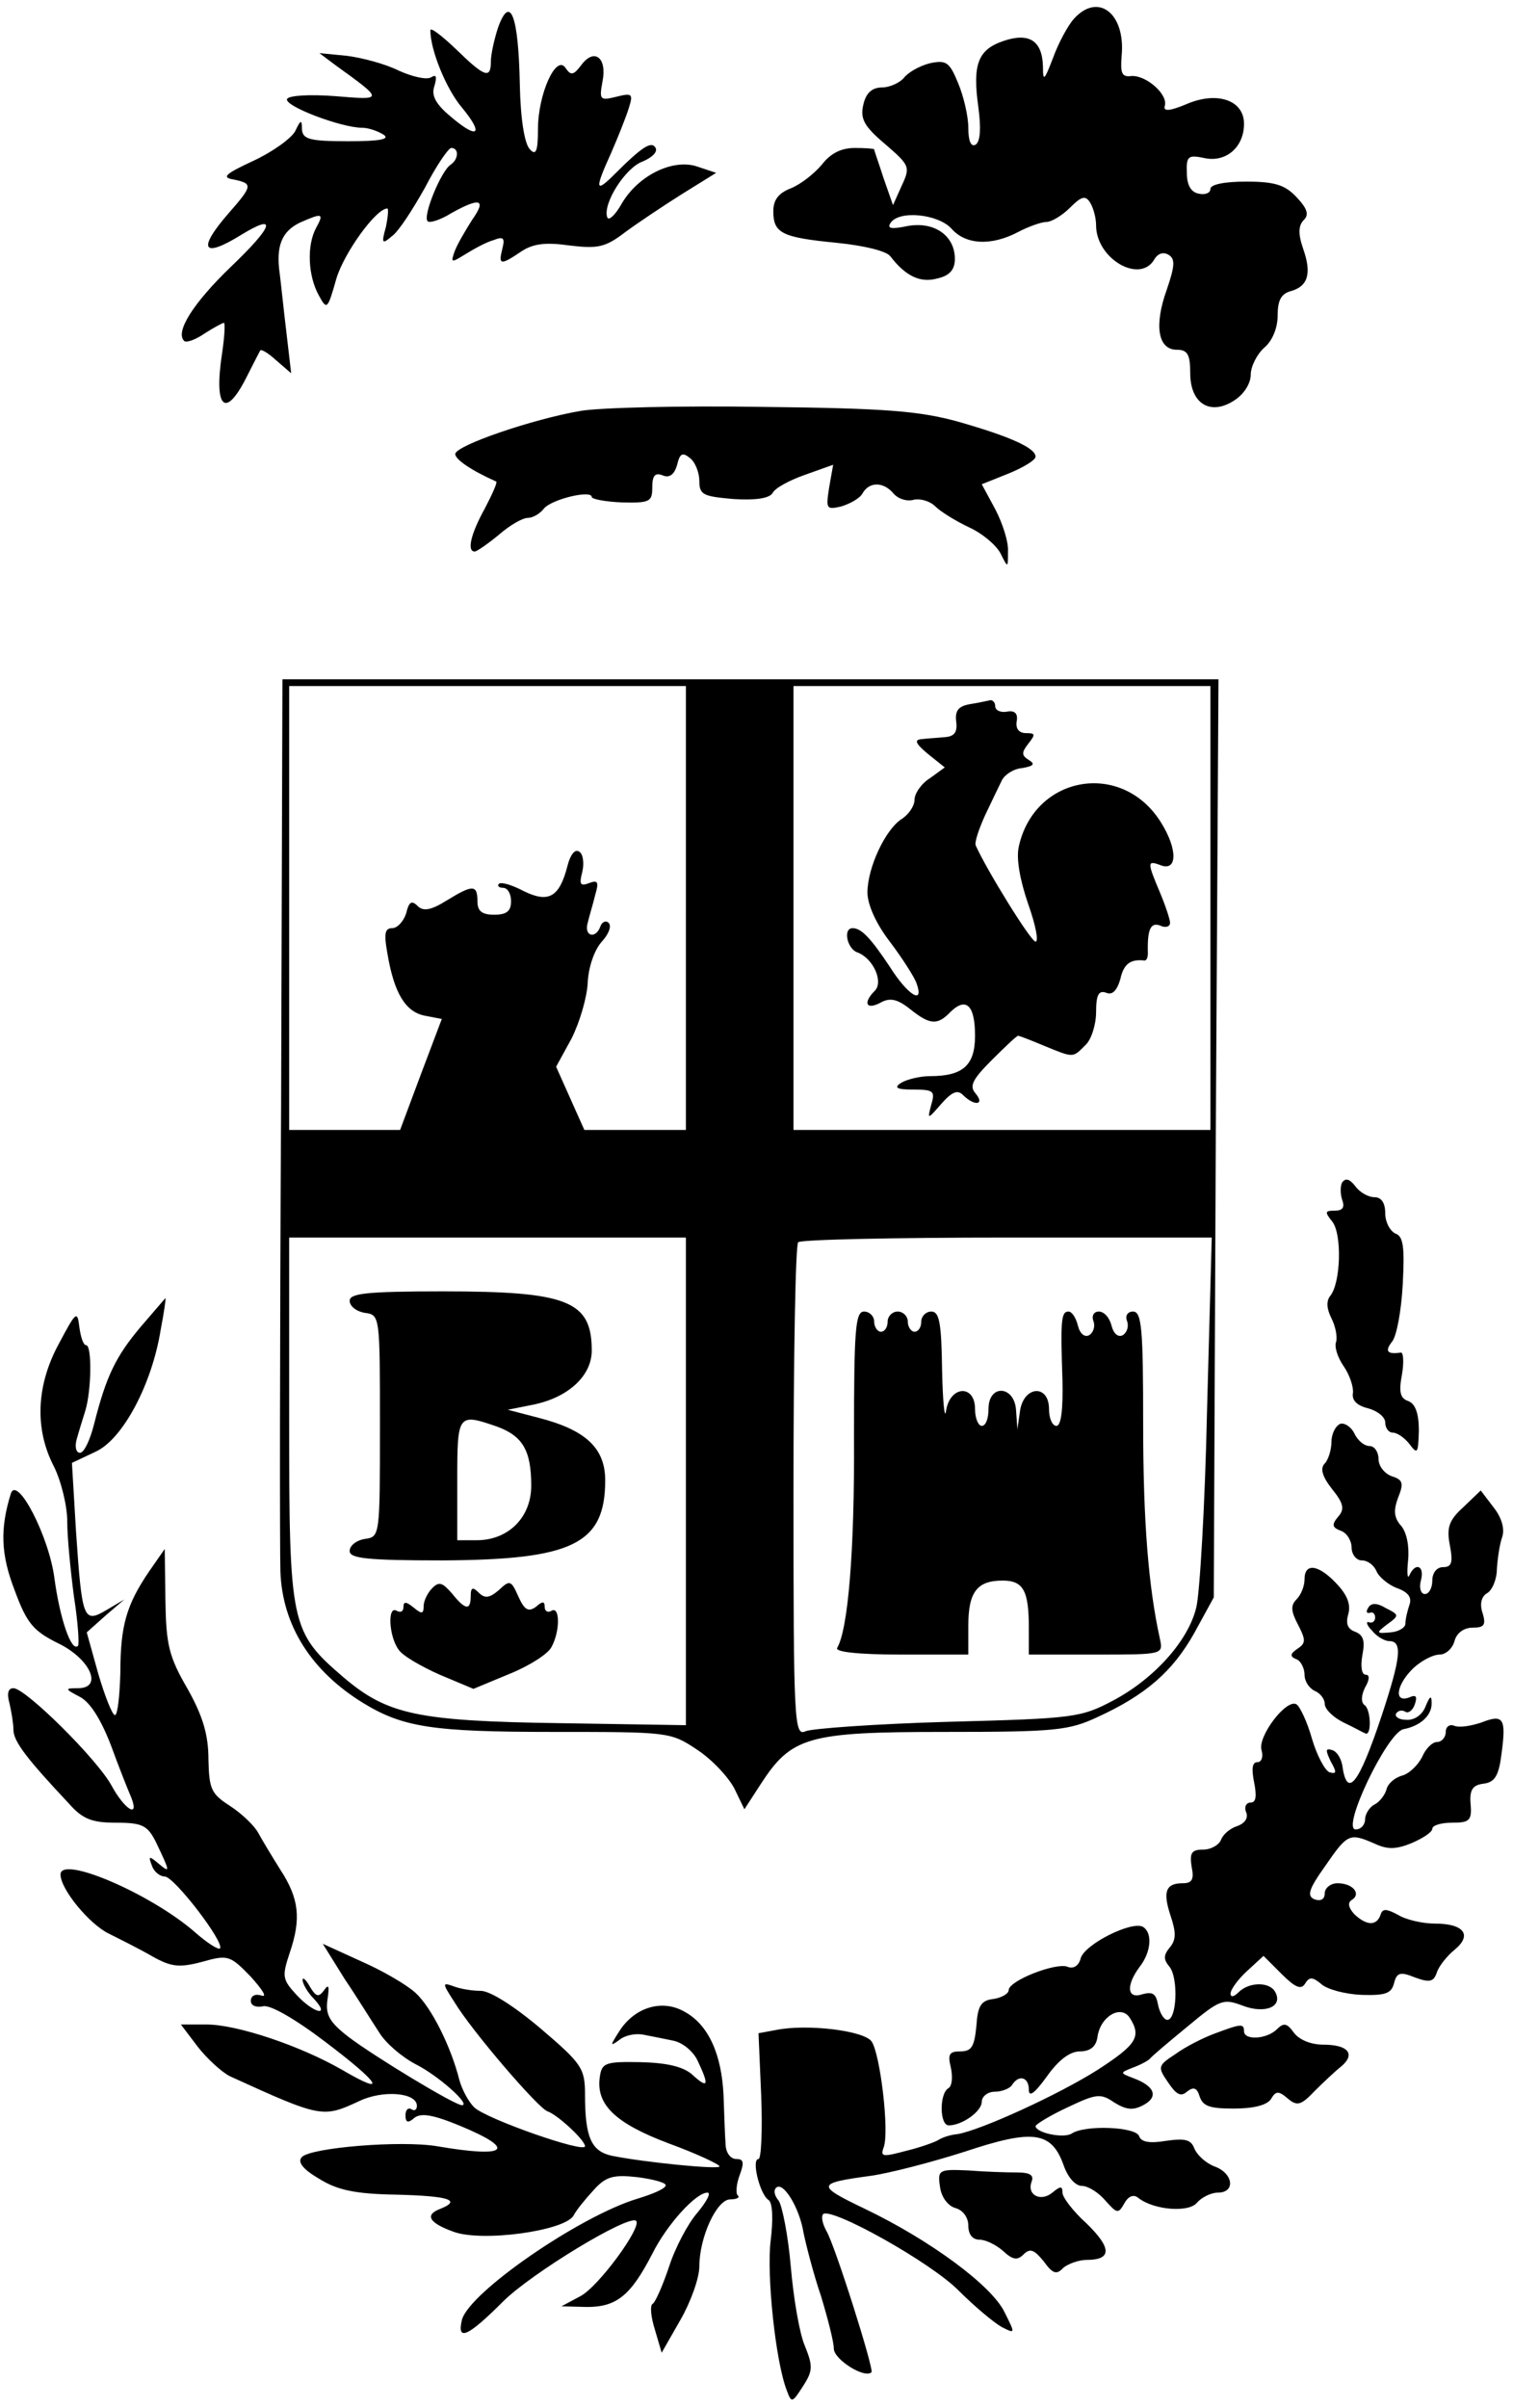 <?xml version="1.0" standalone="no"?>
<!DOCTYPE svg PUBLIC "-//W3C//DTD SVG 20010904//EN"
 "http://www.w3.org/TR/2001/REC-SVG-20010904/DTD/svg10.dtd">
<svg version="1.0" xmlns="http://www.w3.org/2000/svg"
 width="225pt" height="358pt" viewBox="0 0 225 358"
 preserveAspectRatio="xMidYMid meet">
<g transform="translate(0,358) scale(0.1,-0.1)"
fill="#000000" stroke="none">
<path d="M741 3540 c-6 -18 -11 -41 -11 -51 0 -27 -9 -24 -52 18 -21 20 -38
33 -38 28 0 -30 24 -88 47 -115 33 -40 24 -48 -16 -14 -23 19 -30 32 -25 46 4
14 3 18 -5 13 -7 -4 -28 1 -48 10 -20 10 -54 19 -77 22 l-41 4 24 -18 c72 -52
72 -52 0 -46 -39 3 -69 1 -72 -4 -6 -10 80 -43 112 -43 9 0 23 -5 31 -10 11
-7 -5 -10 -52 -10 -58 0 -68 3 -69 18 0 15 -2 14 -10 -3 -6 -11 -34 -31 -62
-44 -43 -20 -48 -25 -29 -28 28 -6 28 -9 -8 -50 -47 -54 -39 -68 19 -32 54 33
48 13 -16 -48 -56 -54 -83 -97 -69 -110 3 -3 17 2 30 11 14 9 27 16 29 16 2 0
1 -21 -3 -47 -12 -80 5 -96 36 -35 10 20 20 39 21 41 2 2 12 -4 24 -15 l22
-19 -7 60 c-4 33 -8 72 -10 88 -6 41 3 63 30 76 34 15 36 14 24 -8 -14 -26
-12 -71 4 -100 12 -22 13 -22 26 24 11 38 59 105 76 105 2 0 1 -12 -2 -27 -7
-25 -6 -27 9 -14 10 7 31 40 49 72 17 33 35 59 39 59 12 0 11 -17 -1 -25 -14
-9 -42 -77 -34 -84 3 -3 19 2 35 12 43 24 53 21 31 -10 -10 -16 -22 -36 -26
-47 -6 -17 -5 -17 16 -4 13 8 31 18 42 21 15 6 17 3 13 -13 -6 -24 -3 -25 28
-4 18 12 37 14 72 9 42 -5 53 -3 83 20 19 14 58 40 85 57 l50 31 -27 9 c-36
13 -88 -12 -113 -54 -10 -18 -20 -27 -22 -21 -7 20 27 74 53 83 14 6 22 14 19
20 -6 11 -20 2 -61 -39 -29 -29 -30 -23 -5 32 10 23 22 53 26 66 7 22 5 23
-19 17 -24 -6 -25 -4 -20 23 7 35 -12 50 -31 25 -12 -16 -16 -17 -24 -5 -14
21 -41 -39 -41 -91 0 -33 -3 -40 -12 -30 -8 8 -14 45 -15 97 -2 101 -14 134
-32 85z"/>
<path d="M1597 3552 c-9 -10 -23 -36 -31 -58 -13 -34 -15 -36 -15 -13 -1 39
-21 51 -59 38 -38 -13 -46 -35 -37 -99 4 -30 3 -50 -4 -55 -7 -4 -11 5 -11 25
0 17 -7 47 -15 66 -13 32 -18 35 -42 30 -16 -4 -33 -14 -39 -22 -6 -7 -21 -14
-32 -14 -15 0 -24 -8 -28 -25 -5 -21 0 -32 32 -59 37 -32 38 -34 25 -62 l-13
-29 -14 40 c-7 22 -14 41 -14 43 0 1 -13 2 -29 2 -20 0 -36 -8 -49 -25 -11
-13 -31 -29 -46 -35 -18 -7 -26 -17 -26 -34 0 -33 13 -39 94 -47 40 -4 74 -12
80 -20 23 -30 45 -40 70 -33 18 4 26 13 26 29 0 35 -31 56 -70 49 -24 -5 -31
-4 -26 4 12 20 71 14 91 -8 21 -24 59 -26 99 -5 15 8 35 15 42 15 8 0 24 10
35 21 17 17 23 19 30 8 5 -8 9 -23 9 -34 0 -50 66 -88 87 -50 5 8 13 11 21 6
10 -6 9 -17 -3 -52 -19 -53 -13 -89 15 -89 16 0 20 -7 20 -35 0 -45 30 -64 66
-40 14 9 24 25 24 38 0 12 9 30 20 40 12 10 20 29 20 48 0 22 5 32 19 36 26 7
32 26 19 63 -8 23 -7 35 1 43 8 8 5 17 -11 34 -17 18 -32 23 -75 23 -31 0 -53
-4 -53 -11 0 -6 -8 -9 -17 -7 -12 2 -18 13 -18 31 -1 25 2 27 26 22 32 -7 59
16 59 51 0 35 -40 49 -86 29 -24 -10 -34 -11 -32 -3 6 17 -27 46 -49 45 -15
-2 -17 4 -15 30 6 63 -35 95 -71 55z"/>
<path d="M863 2969 c-70 -12 -185 -51 -186 -64 0 -8 23 -24 61 -41 2 -1 -6
-19 -17 -40 -21 -38 -27 -64 -15 -64 3 0 19 11 36 25 16 14 35 25 43 25 7 0
18 6 24 14 12 14 71 28 71 17 0 -3 20 -7 45 -8 41 -1 45 1 45 22 0 18 4 23 16
18 10 -4 17 2 21 16 4 17 8 19 19 10 8 -6 14 -22 14 -34 0 -21 6 -23 51 -27
33 -2 53 1 58 9 3 7 25 19 48 27 l42 15 -6 -34 c-5 -32 -4 -33 18 -28 13 4 28
12 32 20 10 17 31 17 46 -1 7 -8 20 -12 30 -9 10 2 24 -2 32 -10 8 -8 31 -22
50 -31 20 -9 41 -27 47 -39 11 -22 11 -22 11 3 1 14 -8 42 -19 63 l-20 37 40
16 c22 9 40 20 40 25 0 13 -38 30 -115 52 -58 16 -108 20 -290 22 -121 2 -244
-1 -272 -6z"/>
<path d="M418 1933 c-2 -351 -2 -661 -1 -690 3 -79 45 -147 123 -195 59 -36
103 -43 281 -43 173 0 176 0 215 -26 23 -15 47 -41 56 -58 l15 -31 24 37 c46
71 70 78 274 78 164 0 184 2 227 22 72 33 112 68 144 125 l29 53 3 683 4 682
-696 0 -696 0 -2 -637z m602 297 l0 -330 -76 0 -75 0 -21 47 -21 47 23 42 c12
24 23 61 24 83 1 23 10 49 21 61 10 11 15 23 10 28 -4 4 -10 1 -12 -5 -7 -20
-25 -15 -19 5 2 9 8 28 11 41 6 20 4 23 -9 18 -13 -5 -15 -2 -10 17 3 13 1 27
-5 30 -6 4 -13 -5 -17 -21 -12 -47 -28 -56 -65 -38 -17 9 -33 14 -37 11 -3 -3
0 -6 6 -6 7 0 12 -9 12 -20 0 -15 -7 -20 -25 -20 -18 0 -25 5 -25 20 0 25 -7
25 -46 1 -24 -15 -35 -16 -43 -8 -9 9 -13 6 -17 -11 -4 -12 -13 -22 -21 -22
-11 0 -12 -9 -7 -37 10 -60 27 -87 55 -93 l26 -5 -31 -82 -31 -83 -82 0 -83 0
0 330 0 330 295 0 295 0 0 -330z m780 0 l0 -330 -310 0 -310 0 0 330 0 330
310 0 310 0 0 -330z m-780 -852 l0 -363 -187 3 c-213 3 -257 13 -322 68 -79
68 -81 77 -81 384 l0 270 295 0 295 0 0 -362z m775 105 c-3 -142 -11 -274 -16
-293 -12 -50 -63 -106 -123 -138 -49 -26 -59 -27 -246 -32 -107 -3 -203 -10
-212 -14 -17 -8 -18 13 -18 356 0 201 3 368 7 371 3 4 143 7 311 7 l304 0 -7
-257z"/>
<path d="M1442 2533 c-17 -3 -22 -10 -20 -26 2 -16 -3 -22 -17 -23 -11 -1 -27
-2 -35 -3 -11 -1 -8 -7 10 -22 l25 -20 -22 -16 c-13 -8 -23 -23 -23 -32 0 -9
-8 -21 -18 -28 -25 -15 -52 -73 -52 -110 0 -18 13 -47 34 -74 18 -24 36 -52
39 -61 12 -33 -13 -18 -40 25 -28 42 -42 57 -55 57 -15 0 -8 -31 7 -36 24 -9
39 -44 26 -57 -18 -18 -13 -29 8 -18 14 8 25 6 44 -9 30 -24 41 -25 61 -4 23
22 36 9 36 -36 0 -44 -18 -60 -67 -60 -15 0 -35 -5 -43 -10 -11 -7 -7 -10 18
-10 30 0 33 -2 27 -22 -6 -23 -6 -23 15 1 16 18 24 21 32 13 17 -17 33 -15 19
2 -10 11 -5 21 24 50 20 20 37 36 39 36 2 0 20 -7 39 -15 44 -18 42 -18 61 1
9 8 16 31 16 49 0 26 4 33 15 29 9 -4 16 3 21 20 5 23 15 30 35 28 4 -1 6 4 6
11 -1 35 4 46 18 41 8 -4 15 -2 15 4 0 5 -7 26 -15 45 -19 45 -19 48 0 41 26
-11 27 23 1 64 -58 92 -188 69 -211 -37 -4 -18 2 -50 14 -85 11 -31 16 -56 11
-56 -7 0 -73 107 -89 143 -2 5 5 25 14 45 10 21 21 44 25 52 4 8 17 17 30 18
17 3 20 6 10 12 -11 7 -11 11 -1 24 11 14 11 16 -3 16 -11 0 -16 7 -14 18 2
11 -3 16 -14 14 -10 -2 -18 2 -18 8 0 5 -3 9 -7 9 -5 -1 -18 -4 -31 -6z"/>
<path d="M520 1646 c0 -8 10 -16 23 -18 22 -3 22 -5 22 -168 0 -163 0 -165
-22 -168 -13 -2 -23 -10 -23 -18 0 -11 25 -14 138 -14 193 1 242 24 242 119 0
48 -29 75 -99 93 l-46 12 40 8 c51 11 85 43 85 80 0 74 -36 88 -221 88 -114 0
-139 -3 -139 -14z m219 -187 c38 -14 51 -35 51 -88 0 -47 -34 -81 -81 -81
l-29 0 0 90 c0 98 1 99 59 79z"/>
<path d="M643 1219 c-7 -7 -13 -19 -13 -27 0 -12 -3 -12 -15 -2 -11 9 -15 9
-15 1 0 -7 -4 -9 -10 -6 -14 9 -12 -38 3 -58 6 -9 34 -25 61 -37 l50 -21 53
22 c30 12 58 30 63 40 13 23 13 62 0 54 -5 -3 -10 -1 -10 6 0 8 -3 9 -13 0
-11 -8 -17 -5 -26 15 -11 25 -13 25 -29 10 -14 -12 -21 -13 -30 -4 -9 9 -12 8
-12 -5 0 -22 -8 -21 -28 4 -14 16 -19 18 -29 8z"/>
<path d="M1270 1443 c1 -170 -9 -286 -25 -313 -4 -6 31 -10 94 -10 l101 0 0
43 c0 50 13 67 51 67 31 0 39 -15 39 -71 l0 -39 100 0 c99 0 100 0 95 23 -17
77 -25 173 -25 320 0 140 -2 167 -15 167 -8 0 -12 -6 -9 -14 3 -8 0 -17 -6
-21 -7 -4 -14 2 -17 14 -3 12 -11 21 -19 21 -7 0 -11 -6 -8 -14 3 -8 0 -17 -6
-21 -7 -4 -14 2 -17 14 -3 12 -9 21 -14 21 -11 0 -12 -13 -9 -102 1 -44 -2
-68 -9 -68 -6 0 -11 11 -11 25 0 37 -37 35 -43 -2 l-4 -28 -2 28 c-2 37 -41
40 -41 2 0 -14 -4 -25 -10 -25 -5 0 -10 11 -10 25 0 37 -37 35 -43 -2 -2 -16
-5 11 -6 60 -1 70 -4 87 -16 87 -8 0 -15 -7 -15 -15 0 -8 -4 -15 -10 -15 -5 0
-10 7 -10 15 0 8 -7 15 -15 15 -8 0 -15 -7 -15 -15 0 -8 -4 -15 -10 -15 -5 0
-10 7 -10 15 0 8 -7 15 -15 15 -13 0 -15 -26 -15 -187z"/>
<path d="M1996 1822 c-3 -5 -3 -17 0 -26 4 -11 1 -16 -11 -16 -15 0 -15 -2 -4
-16 15 -18 13 -92 -3 -111 -6 -8 -5 -19 2 -33 6 -12 9 -27 7 -35 -3 -7 2 -23
11 -36 9 -13 15 -31 14 -40 -2 -11 6 -19 23 -23 14 -4 25 -13 25 -21 0 -8 5
-15 11 -15 7 0 18 -8 25 -17 12 -16 13 -14 14 20 0 25 -5 40 -16 44 -12 4 -14
14 -9 40 3 18 2 33 -2 32 -20 -3 -24 2 -13 16 7 8 14 47 16 85 3 56 1 72 -11
76 -8 4 -15 17 -15 30 0 16 -6 24 -16 24 -9 0 -22 7 -29 17 -8 10 -14 12 -19
5z"/>
<path d="M209 1607 c-37 -44 -51 -73 -69 -144 -6 -24 -15 -43 -21 -43 -6 0 -8
9 -5 20 3 11 9 30 13 43 9 30 10 97 1 97 -4 0 -8 12 -10 27 -3 25 -5 23 -30
-24 -34 -62 -37 -127 -8 -183 11 -22 20 -59 20 -82 0 -24 5 -74 10 -112 6 -38
8 -71 6 -73 -10 -10 -27 41 -35 100 -8 63 -56 155 -65 126 -16 -52 -15 -90 6
-144 18 -49 28 -60 64 -78 48 -23 68 -67 30 -67 -20 0 -20 -1 3 -13 15 -8 31
-33 46 -72 12 -33 26 -68 30 -77 13 -33 -10 -18 -29 17 -21 39 -128 145 -146
145 -8 0 -10 -8 -6 -22 3 -13 6 -31 6 -40 0 -17 20 -43 82 -109 21 -24 35 -29
71 -29 38 0 46 -4 58 -27 22 -46 23 -49 5 -34 -14 12 -16 12 -10 -3 3 -9 12
-16 19 -16 14 0 90 -99 82 -107 -3 -2 -20 9 -38 25 -66 57 -199 114 -199 85 0
-22 43 -74 72 -88 18 -9 48 -24 65 -34 27 -15 39 -17 73 -8 39 11 42 10 73
-22 17 -19 25 -31 16 -28 -9 3 -16 0 -16 -8 0 -7 8 -10 18 -8 10 3 47 -18 93
-53 82 -62 94 -82 24 -41 -61 35 -155 67 -201 67 l-38 0 25 -33 c14 -18 36
-38 48 -44 136 -62 138 -62 192 -37 35 17 86 13 86 -7 0 -6 -4 -8 -8 -5 -5 3
-9 -1 -9 -9 0 -11 4 -12 13 -4 10 8 28 5 69 -12 84 -35 70 -48 -35 -30 -54 9
-187 -2 -201 -16 -7 -7 1 -18 25 -32 27 -17 53 -23 116 -24 77 -2 97 -8 65
-21 -24 -9 -17 -21 19 -34 42 -16 166 1 179 24 4 8 18 25 30 38 18 20 29 23
65 19 23 -3 42 -8 42 -12 0 -5 -19 -13 -42 -20 -86 -26 -250 -139 -261 -180
-8 -33 9 -25 61 27 42 42 187 130 198 120 9 -9 -56 -98 -83 -112 l-28 -15 38
-1 c44 0 65 17 97 79 22 44 65 91 82 91 6 0 -1 -13 -15 -30 -14 -16 -33 -52
-42 -80 -9 -27 -20 -52 -24 -55 -5 -2 -3 -20 3 -39 l10 -34 28 49 c15 26 28
62 28 79 0 44 26 100 46 100 10 0 15 3 11 6 -3 3 -2 17 3 30 7 19 6 24 -5 24
-9 0 -16 10 -16 23 -1 12 -2 45 -3 72 -3 62 -23 105 -58 124 -33 19 -74 7 -97
-29 -14 -22 -14 -23 0 -13 8 7 24 10 35 8 10 -2 31 -6 45 -9 15 -3 31 -17 37
-31 17 -36 15 -41 -8 -20 -13 12 -37 18 -77 19 -53 1 -58 -1 -61 -22 -6 -41
23 -69 103 -99 41 -15 75 -31 75 -34 0 -5 -112 6 -161 16 -30 7 -39 28 -39 91
0 39 -5 46 -66 98 -39 33 -75 56 -89 56 -13 0 -31 3 -41 7 -17 6 -16 4 2 -24
26 -43 124 -157 138 -162 15 -5 56 -43 56 -52 0 -11 -148 41 -165 58 -8 8 -18
26 -22 41 -12 48 -41 107 -65 129 -13 12 -49 33 -81 47 l-57 26 33 -53 c19
-28 41 -64 51 -79 9 -15 33 -36 54 -47 34 -17 83 -61 69 -61 -11 0 -131 73
-168 101 -30 23 -35 34 -32 56 3 20 2 24 -5 14 -8 -11 -12 -10 -21 5 -6 11
-11 15 -11 10 0 -5 7 -18 17 -28 25 -27 0 -22 -26 6 -21 23 -22 27 -10 63 17
50 14 80 -14 123 -12 19 -27 44 -33 55 -6 11 -25 29 -42 40 -28 18 -31 25 -32
69 0 36 -8 64 -31 105 -28 48 -32 66 -33 132 l-1 76 -23 -33 c-34 -50 -43 -81
-43 -151 -1 -34 -4 -63 -8 -63 -4 0 -15 28 -25 62 l-17 61 28 25 28 24 -27
-16 c-34 -20 -36 -14 -45 118 l-6 101 36 17 c40 19 83 100 96 181 5 26 8 47 7
47 -1 -1 -17 -20 -37 -43z"/>
<path d="M1993 1463 c-7 -3 -13 -15 -13 -27 0 -12 -5 -27 -10 -32 -7 -7 -4
-19 11 -38 17 -21 19 -30 9 -41 -10 -12 -9 -16 4 -21 9 -3 16 -15 16 -25 0
-10 7 -19 15 -19 9 0 18 -7 22 -16 3 -8 17 -20 30 -25 17 -6 23 -14 19 -25 -3
-9 -6 -21 -6 -28 0 -6 -10 -12 -22 -13 -22 -2 -22 -1 -5 12 18 13 18 14 -2 24
-13 8 -22 8 -26 1 -4 -6 -3 -9 2 -8 4 2 8 -1 8 -7 0 -5 -4 -9 -9 -7 -5 2 -4
-4 4 -12 7 -9 19 -16 26 -16 20 0 17 -25 -11 -110 -35 -105 -52 -125 -59 -74
-2 10 -8 20 -15 22 -10 3 -10 0 -2 -17 9 -16 9 -19 -2 -16 -7 3 -19 26 -26 50
-7 25 -18 48 -23 51 -15 9 -58 -48 -52 -68 3 -10 0 -18 -6 -18 -8 0 -9 -10 -5
-30 4 -20 3 -30 -5 -30 -7 0 -10 -7 -7 -14 4 -9 -2 -17 -13 -21 -10 -3 -21
-12 -24 -20 -3 -8 -15 -15 -27 -15 -17 0 -20 -5 -17 -25 4 -19 1 -25 -13 -25
-26 0 -30 -13 -18 -49 8 -24 8 -35 -1 -46 -10 -12 -10 -18 -1 -29 14 -17 11
-82 -4 -79 -5 1 -11 12 -13 23 -3 16 -8 19 -23 15 -23 -8 -25 13 -4 41 17 22
19 50 5 59 -16 10 -88 -26 -93 -47 -3 -11 -11 -16 -20 -12 -18 6 -87 -21 -87
-35 0 -5 -10 -11 -22 -13 -19 -2 -24 -10 -26 -40 -3 -31 -7 -38 -24 -38 -16 0
-19 -4 -14 -24 3 -14 2 -28 -4 -31 -13 -8 -13 -55 1 -55 20 0 49 21 49 35 0 8
9 15 19 15 11 0 23 5 26 10 10 16 25 12 25 -7 0 -12 9 -5 27 20 17 24 34 37
49 37 15 0 24 7 26 21 4 31 35 49 48 29 18 -28 10 -40 -47 -77 -58 -37 -174
-90 -209 -96 -11 -1 -23 -5 -29 -9 -5 -3 -27 -11 -48 -16 -34 -9 -38 -9 -33 5
9 22 -5 140 -18 158 -12 16 -95 26 -141 17 l-27 -5 4 -93 c2 -52 0 -94 -4 -94
-11 0 2 -53 15 -61 6 -4 7 -29 3 -61 -6 -50 7 -178 24 -222 7 -19 8 -19 24 6
15 23 15 30 3 60 -8 18 -17 71 -21 118 -4 47 -13 91 -18 98 -6 7 -8 15 -4 19
10 11 35 -29 41 -67 4 -19 15 -62 26 -94 10 -33 19 -68 19 -78 0 -16 46 -45
56 -35 4 4 -54 188 -67 210 -6 11 -8 21 -5 25 12 11 161 -72 202 -114 24 -24
53 -48 64 -54 20 -10 20 -10 4 22 -19 40 -112 108 -208 154 -73 35 -72 38 9
49 28 4 90 20 140 36 102 34 129 30 147 -21 6 -17 17 -30 27 -30 9 0 25 -10
35 -22 17 -19 19 -20 28 -4 6 11 14 14 21 8 23 -18 75 -22 87 -7 7 8 21 15 31
15 27 0 23 29 -5 39 -13 5 -26 17 -30 27 -5 13 -14 15 -42 11 -24 -4 -37 -2
-40 7 -5 14 -80 17 -100 4 -12 -8 -54 1 -54 11 1 3 22 16 48 28 42 20 49 21
69 7 18 -11 28 -12 43 -4 23 12 18 28 -14 40 -21 8 -21 8 -1 16 11 4 22 10 25
13 3 4 28 25 56 48 48 40 53 42 82 31 34 -13 61 -1 48 21 -9 15 -39 14 -54 -1
-7 -7 -12 -8 -12 -2 0 6 11 21 24 33 l25 23 27 -27 c20 -20 29 -24 35 -14 6
10 11 10 24 -1 9 -8 36 -15 60 -16 35 -1 44 2 48 17 4 16 9 18 31 9 22 -8 28
-7 33 8 3 9 15 24 26 33 27 22 14 39 -29 39 -19 0 -44 6 -55 13 -17 9 -23 10
-26 0 -6 -17 -21 -16 -39 1 -9 10 -10 17 -4 21 15 9 2 25 -21 25 -10 0 -19 -7
-19 -15 0 -9 -6 -12 -15 -9 -12 5 -9 15 16 50 33 48 36 49 73 33 19 -9 32 -9
56 1 16 7 30 16 30 21 0 5 13 9 29 9 26 0 30 3 28 27 -2 22 3 29 19 31 17 2
23 12 27 45 7 52 3 59 -30 46 -15 -5 -32 -8 -40 -5 -7 3 -13 -1 -13 -9 0 -8
-6 -15 -13 -15 -7 0 -17 -10 -22 -22 -6 -12 -19 -25 -30 -28 -11 -3 -21 -12
-23 -20 -2 -8 -10 -19 -18 -23 -8 -4 -14 -15 -14 -22 0 -8 -6 -15 -14 -15 -22
0 47 144 71 149 26 5 43 21 42 40 0 11 -3 9 -9 -6 -5 -13 -17 -21 -29 -20 -11
0 -17 5 -15 9 3 5 9 6 14 3 4 -3 11 2 14 11 4 12 2 15 -9 10 -23 -8 -18 20 7
44 12 11 29 20 39 20 9 0 19 9 22 20 3 12 14 20 27 20 17 0 20 4 15 21 -5 14
-2 25 6 30 8 4 15 21 15 36 1 15 4 37 8 48 4 12 -1 29 -13 44 l-19 25 -26 -25
c-21 -19 -25 -30 -20 -56 5 -26 3 -33 -10 -33 -9 0 -16 -8 -16 -20 0 -11 -5
-20 -11 -20 -6 0 -9 9 -6 20 6 22 -8 28 -17 8 -3 -7 -4 3 -2 22 2 21 -2 41
-10 51 -11 12 -12 23 -5 42 9 22 7 27 -9 32 -11 4 -20 15 -20 26 0 10 -6 19
-13 19 -8 0 -18 8 -23 19 -5 10 -15 16 -21 14z"/>
<path d="M1940 1232 c0 -10 -5 -23 -12 -30 -9 -9 -8 -18 2 -37 12 -23 12 -28
0 -36 -12 -8 -12 -12 -2 -16 6 -2 12 -13 12 -23 0 -10 7 -20 15 -24 8 -3 15
-12 15 -19 0 -8 12 -20 28 -28 15 -7 29 -15 32 -16 10 -6 9 36 -1 42 -5 4 -5
14 1 26 7 12 7 19 1 19 -6 0 -8 12 -5 29 4 21 2 30 -11 35 -11 4 -14 12 -10
26 4 14 -1 28 -17 45 -27 29 -48 32 -48 7z"/>
<path d="M1805 556 c-16 -6 -42 -19 -57 -30 -26 -17 -27 -19 -11 -42 12 -18
19 -22 28 -14 10 8 15 6 19 -7 5 -15 16 -18 51 -18 29 0 49 5 55 14 7 12 11
13 25 1 14 -12 20 -10 40 11 13 13 31 30 40 37 21 18 10 32 -27 32 -18 0 -36
7 -44 18 -10 14 -15 15 -25 5 -15 -15 -49 -17 -49 -3 0 12 -5 11 -45 -4z"/>
<path d="M1398 328 c2 -15 12 -28 23 -31 11 -3 19 -14 19 -26 0 -13 6 -21 17
-21 9 0 25 -8 35 -17 14 -13 21 -14 30 -5 10 10 16 7 30 -10 13 -18 19 -21 29
-10 7 6 23 12 35 12 38 0 37 18 0 54 -20 18 -36 39 -36 46 0 10 -3 10 -15 0
-17 -14 -38 -4 -31 16 4 10 -2 14 -22 14 -15 0 -47 1 -72 3 -44 2 -46 1 -42
-25z"/>
</g>
</svg>
